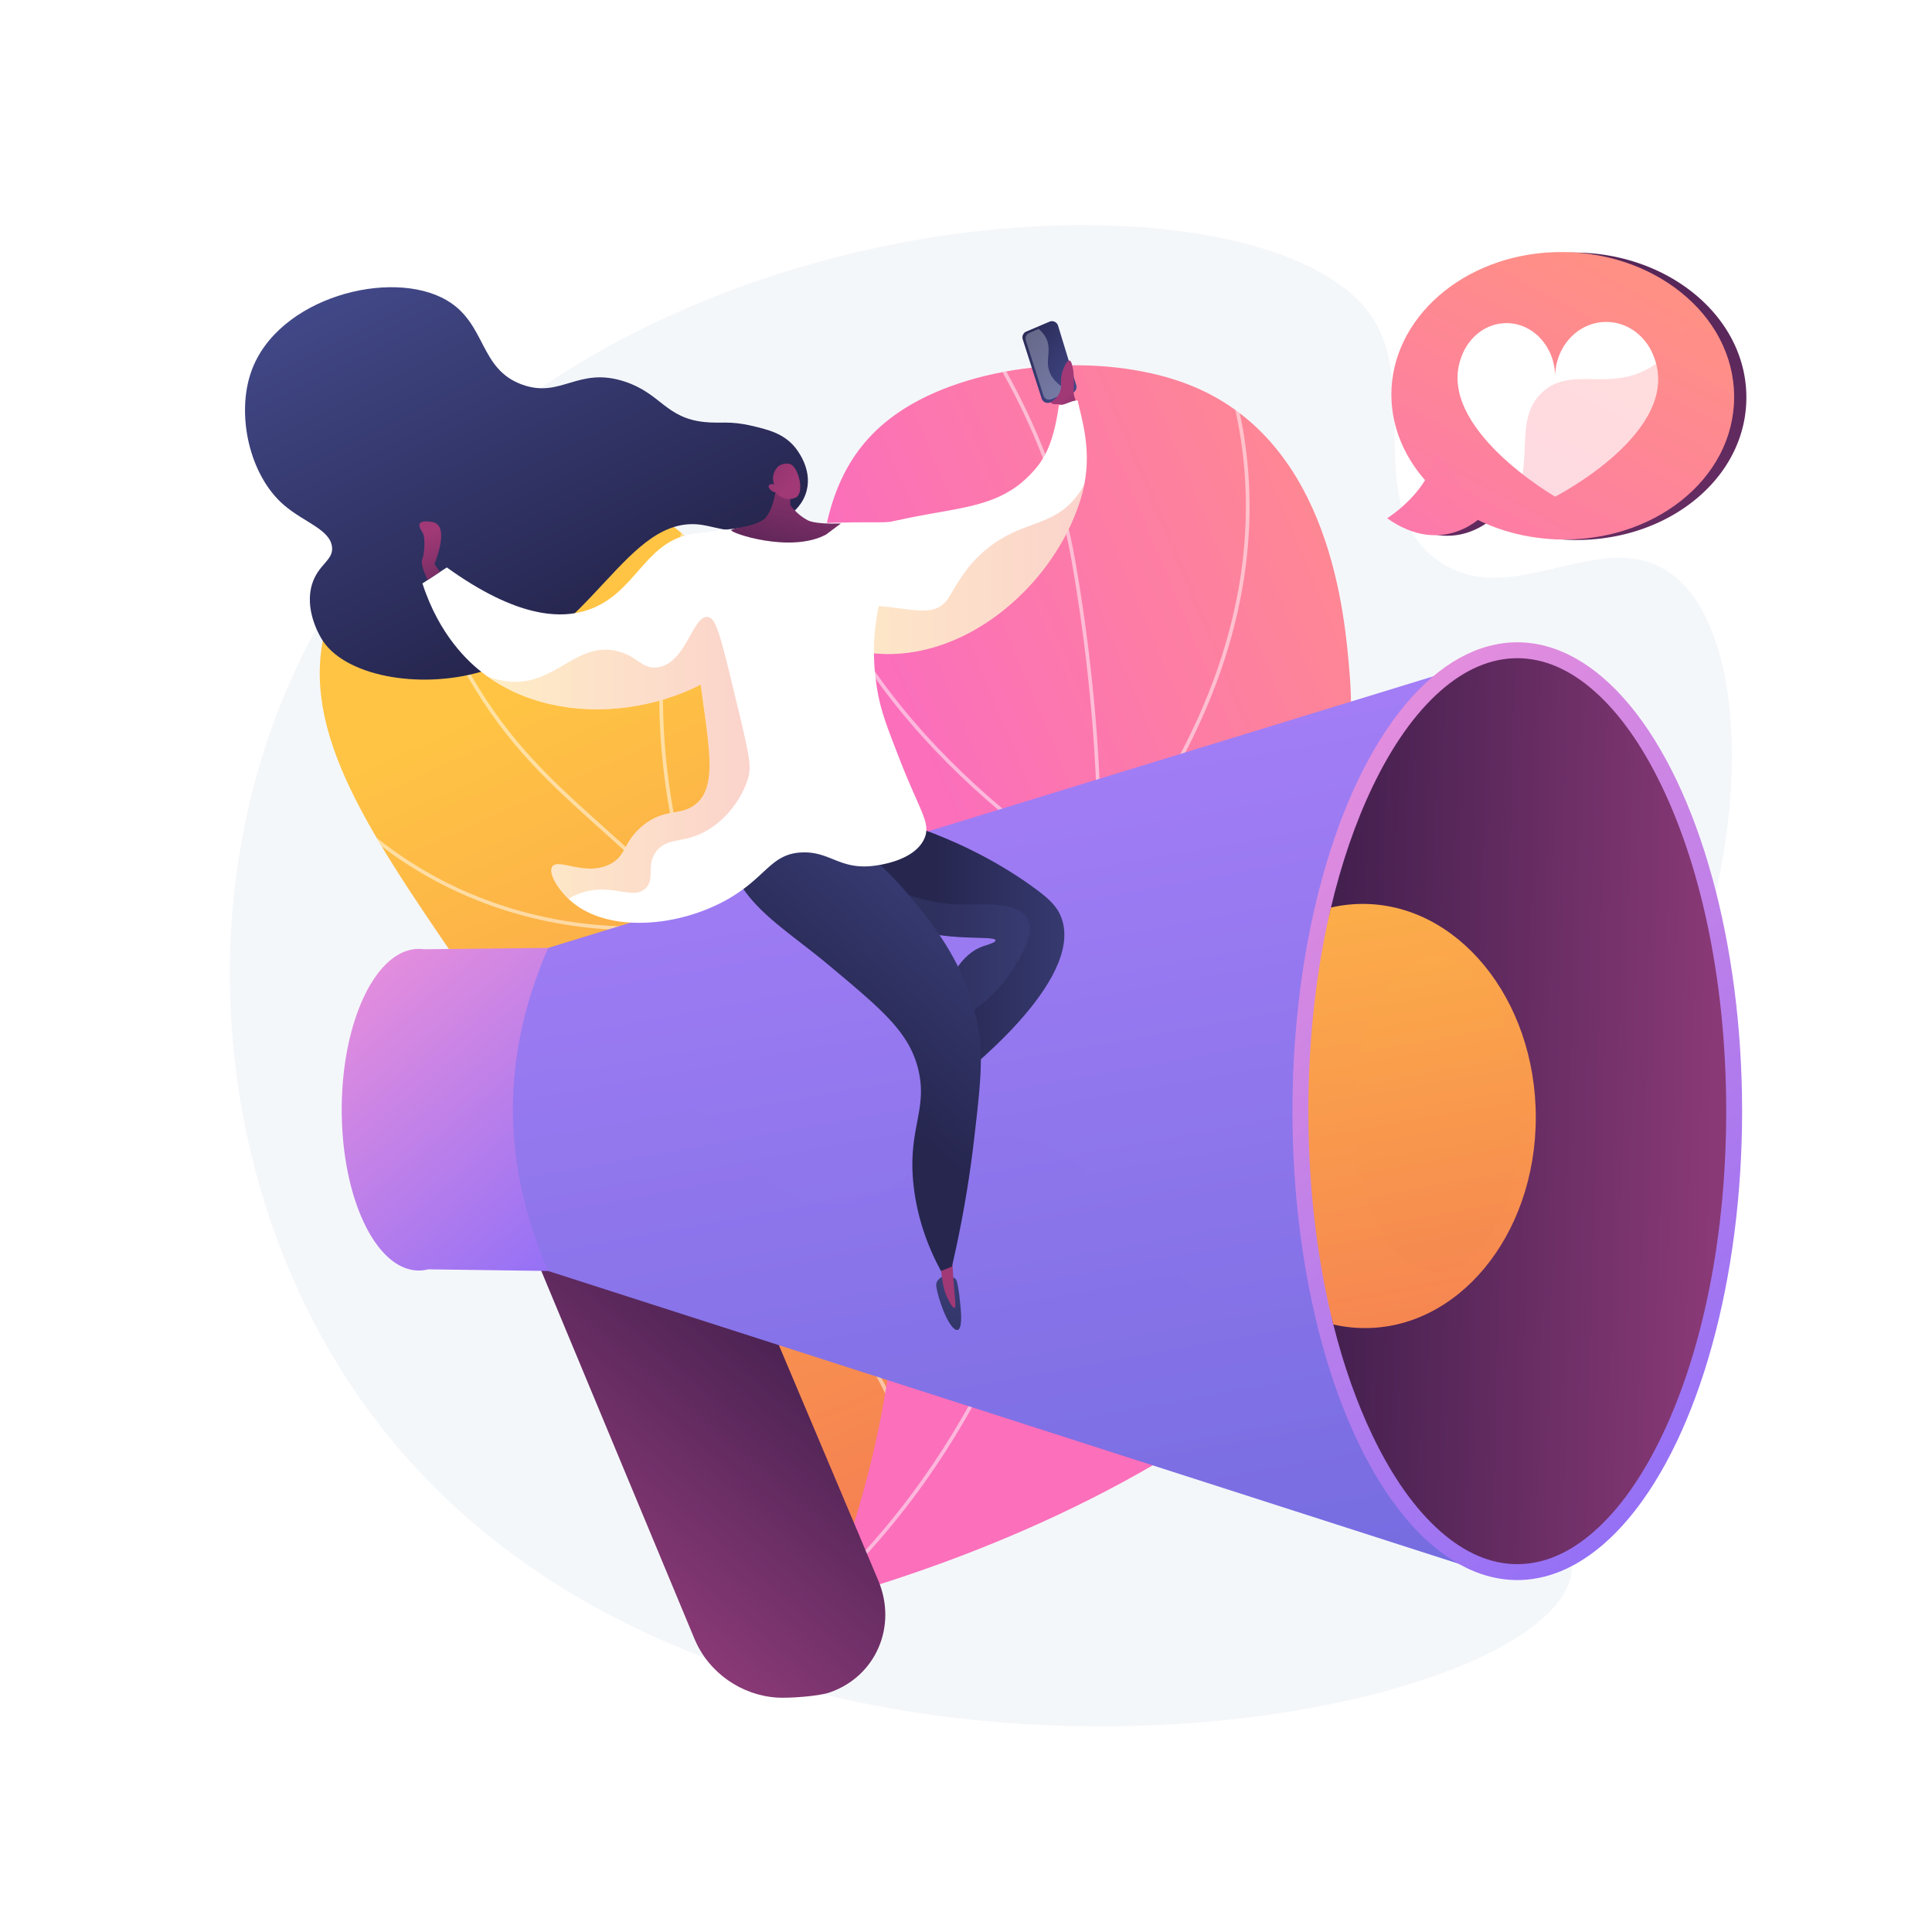 <svg xmlns="http://www.w3.org/2000/svg" xmlns:xlink="http://www.w3.org/1999/xlink" viewBox="0 0 3710 3710"><defs><linearGradient id="linear-gradient" x1="1197.86" y1="1242.52" x2="2093.52" y2="3223.5" gradientUnits="userSpaceOnUse"><stop offset="0" stop-color="#ffc444"/><stop offset="1" stop-color="#f36f56"/></linearGradient><linearGradient id="linear-gradient-2" x1="3039.15" y1="1362.12" x2="1932.05" y2="1824.84" gradientUnits="userSpaceOnUse"><stop offset="0" stop-color="#ff9085"/><stop offset="1" stop-color="#fb6fbb"/></linearGradient><clipPath id="clip-path"><path d="M1525,3234.69c28.1-147.43,46.78-367.26-39.1-596.42-112.62-300.55-306.12-353.09-602.68-784.91-187.51-273-315.62-465.48-253.29-663.58,48.84-155.24,208.78-295.37,365.51-298.39,130.31-2.52,273.66,89.46,355.55,170,66.73,65.62,96.18,127.1,167.82,135.12,73.22,8.21,104.15-49.08,166.93-49.22C1813,1147,1910.2,1382.1,1925.91,1420.1c174.67,422.69,19.75,906.14-50.37,1116.2C1817.56,2710,1714.46,2960.24,1525,3234.69Z" style="fill:url(#linear-gradient)"/></clipPath><clipPath id="clip-path-2"><path d="M1588.16,3072.76c297.57-84.27,658.53-231.76,949.59-492,74.28-66.42,533.15-476.71,352.67-703.23-63.58-79.79-152.79-69.4-239.69-174.93-103-125.06-43.62-219.7-59-408.36-9.17-112.57-36-442-300.08-552-157.81-65.75-393.18-50.17-539.53,33.11-214.67,122.16-195.76,366-155.91,779,35.33,366.07,102.87,438.83,123.26,702.32C1734.6,2452.16,1722.09,2731.08,1588.16,3072.76Z" style="fill:url(#linear-gradient-2)"/></clipPath><linearGradient id="linear-gradient-5" x1="-1004.4" y1="2321.79" x2="-1526.14" y2="2937.11" gradientTransform="translate(2581.42)" gradientUnits="userSpaceOnUse"><stop offset="0" stop-color="#311944"/><stop offset="1" stop-color="#893976"/></linearGradient><linearGradient id="linear-gradient-6" x1="-1068.67" y1="2267.29" x2="-1590.41" y2="2882.61" xlink:href="#linear-gradient-5"/><linearGradient id="linear-gradient-7" x1="1224.47" y1="1884.94" x2="803.32" y2="2381.61" gradientTransform="matrix(-1, 0, 0, 1, 1925.68, 0)" gradientUnits="userSpaceOnUse"><stop offset="0" stop-color="#e38ddd"/><stop offset="1" stop-color="#9571f6"/></linearGradient><linearGradient id="linear-gradient-8" x1="-763.49" y1="1192.72" x2="-281.99" y2="3856" gradientTransform="translate(2581.42)" gradientUnits="userSpaceOnUse"><stop offset="0" stop-color="#aa80f9"/><stop offset="1" stop-color="#6165d7"/></linearGradient><linearGradient id="linear-gradient-9" x1="-928.24" y1="1197.59" x2="-440.74" y2="3894.03" xlink:href="#linear-gradient-8"/><linearGradient id="linear-gradient-10" x1="-508.38" y1="1568.19" x2="-1467.52" y2="2699.35" xlink:href="#linear-gradient-7"/><linearGradient id="linear-gradient-11" x1="-441.21" y1="2119.85" x2="-1365.83" y2="2143.4" gradientTransform="matrix(-1, 0, 0, 1, 1925.68, 0)" xlink:href="#linear-gradient-5"/><clipPath id="clip-path-3"><path d="M2913.63,3003.62c50.62,0,100.36-21.24,147.84-63.12,48.32-42.63,92-104.28,129.89-183.26,79.61-166,123.45-387.44,123.45-623.47s-43.84-457.44-123.45-623.46c-37.86-79-81.57-140.63-129.89-183.26-47.48-41.88-97.22-63.12-147.84-63.12s-100.36,21.24-147.83,63.12c-48.32,42.63-92,104.28-129.9,183.26-79.6,166-123.44,387.44-123.44,623.46s43.84,457.45,123.44,623.47c37.87,79,81.58,140.63,129.9,183.26C2813.27,2982.38,2863,3003.62,2913.63,3003.62Z" style="fill:none"/></clipPath><linearGradient id="linear-gradient-12" x1="-118.91" y1="1276.86" x2="195.47" y2="3015.76" gradientTransform="translate(2581.42)" xlink:href="#linear-gradient"/><linearGradient id="linear-gradient-13" x1="62.37" y1="1500.87" x2="294.33" y2="2783.92" gradientTransform="translate(2581.42)" xlink:href="#linear-gradient"/><linearGradient id="linear-gradient-14" x1="-2368.41" y1="1823" x2="-1897.13" y2="1823" gradientTransform="matrix(-1, 0, 0, 1, -102.95, 0)" gradientUnits="userSpaceOnUse"><stop offset="0" stop-color="#444b8c"/><stop offset="1" stop-color="#26264f"/></linearGradient><linearGradient id="linear-gradient-15" x1="5099.95" y1="1305.41" x2="5120.32" y2="1672.09" gradientTransform="matrix(0.96, 0.29, -0.29, 0.96, -2636.62, -392.26)" xlink:href="#linear-gradient-14"/><linearGradient id="linear-gradient-16" x1="-2146.88" y1="1840.73" x2="-1675.6" y2="1840.73" gradientTransform="matrix(-1, 0, 0, 1, -102.95, 0)" gradientUnits="userSpaceOnUse"><stop offset="0" stop-color="#444b8c"/><stop offset="1" stop-color="#3e4177"/></linearGradient><linearGradient id="linear-gradient-17" x1="1801.71" y1="2384.84" x2="1816.9" y2="2431.3" gradientUnits="userSpaceOnUse"><stop offset="0" stop-color="#311944"/><stop offset="1" stop-color="#a03976"/></linearGradient><linearGradient id="linear-gradient-18" x1="-2116.77" y1="1530.38" x2="-1694.2" y2="2043.82" xlink:href="#linear-gradient-14"/><linearGradient id="linear-gradient-19" x1="2746.95" y1="1515.6" x2="2660.68" y2="1357.86" gradientTransform="translate(-1037.48 429.39) rotate(-23.05)" xlink:href="#linear-gradient-14"/><linearGradient id="linear-gradient-20" x1="2726.22" y1="1121.75" x2="2668.61" y2="1019.82" gradientTransform="matrix(0.99, -0.15, 0.15, 0.99, -733.17, 142.17)" xlink:href="#linear-gradient-17"/><linearGradient id="linear-gradient-21" x1="1525.48" y1="1092.55" x2="2082.59" y2="1092.55" xlink:href="#linear-gradient"/><linearGradient id="linear-gradient-22" x1="1453.25" y1="600.57" x2="821.64" y2="1129.48" gradientTransform="matrix(-0.92, -0.4, -0.4, 0.92, 2341.85, 464.21)" xlink:href="#linear-gradient-14"/><linearGradient id="linear-gradient-23" x1="278.71" y1="1279.88" x2="188.21" y2="952.52" gradientTransform="matrix(-1, 0.03, 0.03, 1, 1706.71, -94.1)" xlink:href="#linear-gradient-17"/><linearGradient id="linear-gradient-24" x1="509.15" y1="776.9" x2="222.23" y2="1015.68" gradientTransform="matrix(-1, 0.03, 0.03, 1, 1706.71, -94.1)" xlink:href="#linear-gradient-17"/><linearGradient id="linear-gradient-25" x1="588.95" y1="1778.52" x2="438.75" y2="1965.32" gradientTransform="translate(2737.94 1634.83) rotate(120.16)" xlink:href="#linear-gradient-17"/><linearGradient id="linear-gradient-26" x1="936.28" y1="1455.37" x2="1439.35" y2="1455.37" xlink:href="#linear-gradient"/><linearGradient id="linear-gradient-27" x1="-2774.6" y1="-403.6" x2="-3754.53" y2="2046.22" gradientTransform="matrix(-1, 0, 0, 1, -258.32, 0)" xlink:href="#linear-gradient-5"/><linearGradient id="linear-gradient-28" x1="-3381.26" y1="534.14" x2="-2931.14" y2="1368.98" gradientTransform="matrix(-1, 0, 0, 1, -258.32, 0)" xlink:href="#linear-gradient-2"/><linearGradient id="linear-gradient-30" x1="-2405.59" y1="187.69" x2="-1984.16" y2="969.32" gradientTransform="matrix(-0.99, -0.15, -0.15, 0.99, 742.79, -10.3)" xlink:href="#linear-gradient-2"/><linearGradient id="linear-gradient-31" x1="-3503.01" y1="580.56" x2="-3058.49" y2="1472.62" gradientTransform="matrix(-1, 0, 0, 1, -258.32, 0)" xlink:href="#linear-gradient-2"/></defs><title>Display</title><g style="isolation:isolate"><g id="Background"><rect width="3710" height="3710" style="fill:#fff"/></g><g id="Illustration"><path d="M2632.43,605.42c96.88,139.2-16.72,364.88,127,469.57,139.94,101.9,311.84-65.14,443.72,22.58,195.63,130.13,159.91,725.58-126.12,1095.54-86,111.26-157.89,154.55-189.72,280.38C2819,2743.68,3059.21,2904.41,3013.49,3038c-102.93,300.89-1686,553.37-2321.15-350.9-296.66-422.33-341-1032.18-76-1495.37C1095.3,354.8,2415,293.08,2632.43,605.42Z" style="fill:#f4f7fa"/><path d="M1525,3234.69c28.1-147.43,46.78-367.26-39.1-596.42-112.62-300.55-306.12-353.09-602.68-784.91-187.51-273-315.62-465.48-253.29-663.58,48.84-155.24,208.78-295.37,365.51-298.39,130.31-2.52,273.66,89.46,355.55,170,66.73,65.62,96.18,127.1,167.82,135.12,73.22,8.21,104.15-49.08,166.93-49.22C1813,1147,1910.2,1382.1,1925.91,1420.1c174.67,422.69,19.75,906.14-50.37,1116.2C1817.56,2710,1714.46,2960.24,1525,3234.69Z" style="fill:url(#linear-gradient)"/><g style="clip-path:url(#clip-path)"><g style="opacity:0.5;mix-blend-mode:soft-light"><path d="M1471.28,3374.12l-5.88-3.84C1576.67,3200,1658.3,3034.11,1708,2877.19c73.36-231.49,74.56-436.74,3.58-610.07-55.59-135.73-152.34-247.74-286.25-402.77-106.89-123.75-193.8-201.81-270.48-270.68-100.11-89.91-179.18-160.93-255.37-291.92-77.32-133-126-285.63-144.65-453.8l7-.77c18.55,167.19,66.91,318.94,143.74,451,75.63,130,154.34,200.73,254,290.23,76.84,69,163.92,147.23,271.1,271.31,66.37,76.84,123.69,143.2,172,208.15,52.92,71.09,89.59,133.55,115.39,196.56,71.63,174.89,70.49,381.75-3.37,614.85C1664.81,3036.84,1582.9,3203.32,1471.28,3374.12Z" style="fill:#fff"/><path d="M1219.6,1786.29a838,838,0,0,1-142.25-12.14c-89.86-15.51-174.85-45.4-252.63-88.85-97.21-54.31-183.34-130-256-225.13l5.58-4.26c72.06,94.31,157.46,169.42,253.82,223.25,77.09,43.07,161.33,72.7,250.4,88.07,136,23.48,242,6.13,263.26,2.11-101.8-291-82.57-533.76-48.38-686.43,37.23-166.25,99.82-264.64,100.45-265.62l5.9,3.81c-.62,1-62.64,98.54-99.57,263.68-34.07,152.36-53.13,395.07,49.57,686.05l1.32,3.74-3.88.86C1346.46,1775.6,1296.71,1786.29,1219.6,1786.29Z" style="fill:#fff"/><path d="M775.61,2148.1l-3.3-6.21c.73-.38,73.74-39,169.54-73.54,160.48-57.9,260.58-60.21,316.31-52,180,26.67,348.65,84.06,370.73,91.74,111-146.71,115.58-448.3,99.84-676-17.18-248.27-61.64-464.6-62.09-466.75l6.88-1.43c.45,2.16,45,219,62.21,467.69,10.11,146.17,8.94,274.63-3.48,381.82-15.57,134.36-49,235.61-99.34,301l-1.55,2-2.41-.86c-1.78-.63-180.37-63.89-371.82-92.25-54.91-8.14-153.76-5.79-312.81,51.58C849,2109.31,776.33,2147.71,775.61,2148.1Z" style="fill:#fff"/><path d="M1735.64,2814.07l-.74-7c-10.14-94.82-46.84-175-109.07-238.21-49.87-50.67-116.17-90.72-197.08-119-138-48.3-272.26-45.55-273.6-45.53l-.17-7c1.35,0,136.87-2.79,276.09,45.92,81.93,28.67,149.14,69.29,199.76,120.73,61.83,62.83,98.9,142,110.25,235.36,24-23.18,129.59-128.39,241.75-290.09,117.17-168.94,265.69-435.88,307.77-748.17l81.68-606,7,.94-81.67,606c-42.29,313.74-191.42,581.78-309.07,751.39C1861,2697.12,1742,2808.21,1740.78,2809.31Z" style="fill:#fff"/></g></g><path d="M1588.16,3072.76c297.57-84.27,658.53-231.76,949.59-492,74.28-66.42,533.15-476.71,352.67-703.23-63.58-79.79-152.79-69.4-239.69-174.93-103-125.06-43.62-219.7-59-408.36-9.17-112.57-36-442-300.08-552-157.81-65.75-393.18-50.17-539.53,33.11-214.67,122.16-195.76,366-155.91,779,35.33,366.07,102.87,438.83,123.26,702.32C1734.6,2452.16,1722.09,2731.08,1588.16,3072.76Z" style="fill:url(#linear-gradient-2)"/><g style="clip-path:url(#clip-path-2)"><g style="opacity:0.5;mix-blend-mode:soft-light"><path d="M355.16,3524.41l-.25-7c213.6-7.38,415.44-40.75,599.9-99.19,125.37-39.72,243.26-91.33,350.39-153.41,185-107.23,341.14-248.95,464-421.22,112-157.17,197.68-341.4,254.53-547.59,125.25-454.29,87.51-914.44,33.8-1220.46C2020.24,863.33,1910,648.46,1729.67,436.88l5.34-4.56c181.11,212.55,291.93,428.54,329.39,642,53.84,306.73,91.65,768-34,1223.54-57.07,207-143.06,392-255.58,549.8-123.4,173.09-280.23,315.48-466.15,423.22-107.57,62.33-225.93,114.15-351.79,154C771.86,3483.53,569.39,3517,355.16,3524.41Z" style="fill:#fff"/><path d="M2111.32,1695.28l-2.61-1.49c-1.28-.73-129.18-74.45-264.91-204.43-125.38-120.07-283.33-314.09-323.84-556.62l6.92-1.15c40.19,240.56,197.1,433.27,321.65,552.57s242.26,190.88,261.07,202c454-571.77,243.43-1014.65,168-1136.89-2.13-3.46-3-4.9-3.4-5.76l6.41-2.88c.23.52,1.56,2.67,3,5,76.17,123.4,289,570.82-170.36,1147.34Z" style="fill:#fff"/><path d="M2028,2293l-1.22-1.08c-.82-.73-83.33-74.58-186.65-206.53-95.33-121.75-228.45-319.35-321.25-569.31l-179.34-483,6.58-2.45,179.35,483.06c92.48,249.11,225.17,446.06,320.19,567.42,96.16,122.8,174.08,195,184.59,204.53,180.7-25.85,338.87-72.43,470.14-138.46,105.25-52.93,193.54-118.42,262.42-194.63,61.27-67.78,95.52-131.69,113.47-173.37,19.45-45.17,24.47-74.68,24.52-75l6.93,1.15c-.2,1.19-20.94,120.31-139.35,251.52-69.44,76.94-158.42,143-264.48,196.41-132.42,66.66-292,113.61-474.29,139.54Z" style="fill:#fff"/></g></g><path d="M1492,3259.85c-67.38-4.31-131-47-158.38-112.75L947.66,2220c-35.14-84.42,4.5-180,89-213.84,85.09-34.12,217.72,6.06,253.77,91.38l396,937.16c37.33,88.36-4.76,185-93.55,215.38C1571,3257.56,1514.25,3261.27,1492,3259.85Z" style="fill:url(#linear-gradient-5)"/><path d="M1036.65,2006.15c85.09-34.12,217.72,6.06,253.77,91.38l362.06,856.89c-60.6-15.57-132.33-14.17-201.18-74.55-114.63-100.5-58.24-229.31-149.09-344-41.53-52.45-118.37-107.66-274.8-124.27L947.66,2220C912.52,2135.57,952.16,2040,1036.65,2006.15Z" style="opacity:0.3;mix-blend-mode:multiply;fill:url(#linear-gradient-6)"/><path d="M804.29,1822.17a72.11,72.11,0,0,1,9.87.7l238.6-2.62v620.38l-230.4-3.16a72.9,72.9,0,0,1-18.07,2.3c-81.77,0-148.06-138.26-148.06-308.8S722.52,1822.17,804.29,1822.17Z" style="fill:url(#linear-gradient-7)"/><path d="M1052.76,1820.25c-90.38,206.58-90.38,412.42,0,620.38l1774.82,570.63L2845.91,1270Z" style="fill:url(#linear-gradient-8)"/><path d="M2348.47,2499.44c-168.75-63.93-221.19-308.75-417.1-317-153.73-6.46-200,142.8-350.67,126.7-154.18-16.48-180.08-182.72-352.75-241.31-78.51-26.64-160.64-21.72-240.35.81q-16.07,185,65.16,372l1774.82,570.63-105-591.2C2547.59,2522.14,2430.28,2530.43,2348.47,2499.44Z" style="opacity:0.3;mix-blend-mode:multiply;fill:url(#linear-gradient-9)"/><ellipse cx="2913.63" cy="2133.77" rx="431.73" ry="900.39" style="fill:url(#linear-gradient-10)"/><path d="M2913.63,3003.62c50.62,0,100.36-21.24,147.84-63.12,48.32-42.63,92-104.28,129.89-183.26,79.61-166,123.45-387.44,123.45-623.47s-43.84-457.44-123.45-623.46c-37.86-79-81.57-140.63-129.89-183.26-47.48-41.88-97.22-63.12-147.84-63.12s-100.36,21.24-147.83,63.12c-48.32,42.63-92,104.28-129.9,183.26-33.28,69.42-60.31,148.52-80.5,234.33-28.1,119.41,53.11,244.06,53.11,381.4,0,146-79.27,294.21-47.62,419.4,19.51,77.15,44.66,148.5,75,211.8,37.87,79,81.58,140.63,129.9,183.26C2813.27,2982.38,2863,3003.62,2913.63,3003.62Z" style="fill:url(#linear-gradient-11)"/><g style="clip-path:url(#clip-path-3)"><path d="M2949.16,2145.59c0,228.11-151,409.24-334.75,404.62-180.86-4.55-325.43-188-325.43-409.73s144.57-403,325.43-404.7C2798.11,1734,2949.16,1917.47,2949.16,2145.59Z" style="fill:url(#linear-gradient-12)"/><path d="M2920.14,2141.88c0,169.39-73.6,303.89-163.1,300.46-88.13-3.38-158.57-139.58-158.57-304.26s70.44-299.21,158.57-300.51C2846.54,1836.25,2920.14,1972.48,2920.14,2141.88Z" style="opacity:0.3;mix-blend-mode:multiply;fill:url(#linear-gradient-13)"/></g><path d="M1659.66,1558.75c157.6,38.26,261.41,99.68,322,143.13,32.85,23.54,48,38.23,56.22,59.63,46.69,122-193.16,306.42-218.72,325.73q-16.76-39-33.5-78.1c24.79-136,66-178.71,100.58-191.4,9.66-3.55,25.87-7.36,25.56-11.93-.75-10.81-91.85,4.6-178.91-27.26-86.81-31.76-174-112.14-158.46-165.28C1577.31,1603.57,1589.22,1575.54,1659.66,1558.75Z" style="fill:url(#linear-gradient-14)"/><path d="M1812.48,2450.35s-14.67,5.23-14.72,16.83,14.86,62.71,31.06,80.87,17.65-8.94,16.65-26.39-5.25-56.51-9.26-64.07S1812.48,2450.35,1812.48,2450.35Z" style="fill:url(#linear-gradient-15)"/><path d="M1859.58,1737.09c28.64-.56,95.73-5.91,113.6,27.26,14.9,27.67-11.21,69.62-27.27,95.42-43.65,70.14-86,77.31-115.86,120.41-11.55,16.68-22,40-25.35,73.26q-9.5-22.14-19-44.3c24.79-136,66-178.71,100.58-191.4,9.66-3.55,25.87-7.36,25.56-11.93-.75-10.81-91.85,4.6-178.91-27.26-79.14-29-158.35-98.24-160-150.54C1698.26,1717.9,1792.57,1738.4,1859.58,1737.09Z" style="opacity:0.3;mix-blend-mode:multiply;fill:url(#linear-gradient-16)"/><path d="M1804,2401.05c.87,17.88,2.39,32.83,3.75,43.93,3,24.56,5.82,34.28,9.63,43.13,3.32,7.71,11.63,24.53,15.6,23.37s-.11-19.83-3.25-71.66c-.46-7.53-1.85-31.48-1.85-31.48h0Z" style="fill:url(#linear-gradient-17)"/><path d="M1568.79,1569c90.8,54.75,149.75,117,184,159,40.45,49.63,102,125.11,124.27,237.66,11.88,60,6,113.8-6.14,219a2204.63,2204.63,0,0,1-43,247.6l-20.94,8.41c-18.7-34.37-43.17-88.76-51.94-158.32-14.35-113.8,28.22-150,7.79-230.67-17.7-69.92-69-112.79-171.57-198.52-84.29-70.45-162-112.24-190.85-200.11-4.9-14.92-9.06-33.22-1.07-50C1416.59,1566.93,1482.43,1554.33,1568.79,1569Z" style="fill:url(#linear-gradient-18)"/><path d="M1970.77,636.68l44.55-18.95a12.21,12.21,0,0,1,16.46,7.67l34.88,114.16a12.22,12.22,0,0,1-6.9,14.81l-43.15,18.35a12.22,12.22,0,0,1-16.42-7.52l-36.27-113.57A12.21,12.21,0,0,1,1970.77,636.68Z" style="fill:url(#linear-gradient-19)"/><path d="M2014.21,710.56c-6.17-21.75,5.81-40.62-6.29-62.86a53.43,53.43,0,0,0-13.54-16l-18.13,7.71a11.42,11.42,0,0,0-6.4,14l33.9,106.14a11.41,11.41,0,0,0,15.34,7l35.36-15C2028.09,738.13,2017.84,723.34,2014.21,710.56Z" style="fill:#f4f7fa;opacity:0.3;mix-blend-mode:soft-light"/><path d="M2067.46,774.13c-5.28-13-6.18-20-5.88-24,0-.5.21-2.56.35-5.48.21-4.64.18-8.28.13-10.61-.23-12.54-.35-18.81-1.52-24.86-1.31-6.72-3.21-16.49-6.77-16.83-4.78-.46-11.79,13.13-14.77,25.85-3.89,16.56,1,23.1-3.73,34.63-4,9.69-11.86,15.9-18.66,19.84a17.16,17.16,0,0,0,7.28,3.37c3.67.7,5.78-.29,11.41.49a39.17,39.17,0,0,1,4.17.81C2043.45,778.32,2051.22,778.16,2067.46,774.13Z" style="fill:url(#linear-gradient-20)"/><path d="M2069.41,769c-12.55,0-23.53,9-36.07,9-11.48,82.34-32.2,110.5-58.15,136.43-83.75,83.69-194.43,50.23-369.85,122A756.44,756.44,0,0,0,1450,1122.63c35,42.45,106.1,113.33,211.06,129.78,185.5,29.08,366.18-129.18,415.47-299.08C2099.89,872.9,2078.12,809.57,2069.41,769Z" style="fill:#fff"/><path d="M1814,1157.43c12.16-12.63,13.93-24.48,41.29-62.11a205.53,205.53,0,0,1,25.59-28.71c70-66.23,128.27-51.47,177-102.27a147,147,0,0,0,24.73-35.12c-1.72,7.94-3.67,16-6,24.11-49.29,169.91-230,328.16-415.47,299.08-54.44-8.53-99.69-31.73-135.61-58a313.63,313.63,0,0,1,97.28-29.09C1718.44,1153.33,1780.15,1192.56,1814,1157.43Z" style="opacity:0.3;mix-blend-mode:multiply;fill:url(#linear-gradient-21)"/><path d="M1348.55,1008c26.93,4.14,67.45,20.81,118.19,4.95,15.28-4.77,69.39-21.68,82.21-70.5,11.29-43-19.38-80.08-23.18-84.55-21.89-25.8-50.79-32.94-83-40.43-41.78-9.7-59.11-3.89-89.54-7-75.28-7.62-83.73-54.83-153.7-77.78-89.42-29.35-121.75,32.63-196.28,6.07-83.67-29.81-68.62-117.08-145.3-162.06C751.51,514.23,532.8,571.06,482.47,713.5c-29.07,82.26-4,198.81,62.85,256.4,38.95,33.57,89.69,47,92.4,81.65,1.94,24.69-26.47,32.31-38.26,69.55-15.19,48,12.68,96.38,17.19,104.19,41.78,72.52,187.2,99.37,306.67,64.83C1138.74,1227.84,1202.11,985.49,1348.55,1008Z" style="fill:url(#linear-gradient-22)"/><path d="M1324,1026.41a1906.73,1906.73,0,0,1,206.74-20.08c166.11-7,161.67.37,192.4-7,28.35-6.75-15.5,79.49-34.09,158.07-19,80.19-8,146.88-3.85,170.57,6.67,38.17,18.19,67.85,41.24,127.22,40,103.12,61.71,125,48.73,154.77-18.93,43.48-88.83,51.86-101.13,53.09-62.27,6.21-80.78-28.13-133.76-26.13-61.56,2.33-68.8,49.9-148.47,93-94,50.9-223.42,60.35-292.75,2.63-26.77-22.29-46.77-55.6-38.56-68.25,11.17-17.21,64.41,19.63,111.59-5.12,31.25-16.41,24.51-41.3,60.3-71.88,43.08-36.8,74.28-19.06,103.63-43,45.79-37.42,22-123.17,4.71-267.59A2420.05,2420.05,0,0,1,1324,1026.41Z" style="fill:#fff"/><path d="M1324,1026.41c-86.59,17.21-104.29,112.64-192.69,144.08-53.56,19-138.07,16.38-273.3-80.85l-46.8,30.72c32.53,100.5,88.95,151.23,116,172.1,154.79,119.21,408.54,77.16,528.57-62.59,37.66-43.85,55.73-89.85,64.84-119.67C1469.08,1062.52,1396.8,1011.94,1324,1026.41Z" style="fill:#fff"/><path d="M1492.47,924.44s-5.73,59.69-27.29,73.94-57.14,14.69-60.91,19.63,113.82,45.36,182.14,8.39l28.34-21.15c-22.82.74-52.16,0-63.94-6.32-8-4.27-21-12.69-33.14-28.93l-.69-32.94Z" style="fill:url(#linear-gradient-23)"/><path d="M1489.74,945.6s14.87,19.23,37.08,10.4c19.89-7.9,6.41-59.47-9.7-64.93-5.38-1.82-15.12-.67-21.53,3.59-4.5,3-16.33,18.58-8.81,35.44-5.12-1.32-9.55.14-10.6,2.69-1.32,3.23,3.1,7.45,4.1,8.4A17,17,0,0,0,1489.74,945.6Z" style="fill:url(#linear-gradient-24)"/><path d="M844.89,1098.26l-10.64-15s31.81-75-4.27-80.89-23.45,12.3-18.15,21.09,3.55,40.31-1,50.53,10.43,39.8,10.43,39.8Z" style="fill:url(#linear-gradient-25)"/><path d="M1239.39,1706.2c19.53-18,.27-44.79,21.38-71.86,19.32-24.78,45.84-15.69,84.37-33.14,46.31-21,77.95-65.82,90.07-102.67,8.64-26.28,5.27-42.15-24.63-165.77-28.47-117.73-35.84-146.42-51.75-148-28.94-2.89-40.9,88.49-95.55,96.61-30.86,4.6-39.19-22.75-80.24-31.58-69.68-15-108.18,50.33-179,58.65-18.11,2.13-40.68.68-67.72-9.65,116.22,83,283.15,80.09,409.3,15.93,16.22,121.54,32,195.6-9.56,229.6-29.35,24-60.55,6.24-103.63,43-35.79,30.58-29.05,55.47-60.3,71.88-47.18,24.75-100.42-12.09-111.59,5.12-7.44,11.47,8.39,39.86,31.35,61.68a123.88,123.88,0,0,1,36.11-14.73C1179.42,1699.52,1216.35,1727.46,1239.39,1706.2Z" style="opacity:0.3;mix-blend-mode:multiply;fill:url(#linear-gradient-26)"/><path d="M2687.31,996.23s46-28.56,72.75-73.24c-40.71-46.43-64.63-103.49-64.63-164.3,0-145.81,137.44-268.17,314.49-273.52,181.09-5.48,335.4,112.37,343.31,265.71V751c.09,1.9.17,3.81.22,5.73,0,.27,0,.55,0,.83,0,1.88.07,3.76.07,5.65a239,239,0,0,1-1.39,25.79q-.6,5.44-1.43,10.83-1.68,10.75-4.32,21.2-1.3,5.22-2.86,10.37c-.69,2.28-1.41,4.56-2.16,6.82-17.72,53.1-53.84,99.14-101.95,133.49-1,.73-2.05,1.46-3.09,2.18a335.94,335.94,0,0,1-53.51,30.29l-3.59,1.6q-12.59,5.52-25.79,10.14-5.65,2-11.41,3.77-3.84,1.2-7.72,2.32-5.82,1.68-11.74,3.18c-2.62.67-5.27,1.31-7.92,1.92a390.15,390.15,0,0,1-104.75,9.42c-2.68-.12-5.36-.26-8-.43l-2.32-.17c-1.91-.14-3.8-.27-5.69-.43l-2.52-.24c-1.83-.16-3.67-.33-5.49-.53l-2.35-.26q-2.85-.32-5.68-.67l-2-.26c-2-.27-4-.54-6-.84l-1.54-.23q-3.3-.51-6.59-1.06l-.9-.15q-3.7-.63-7.37-1.34h0a375.06,375.06,0,0,1-59.49-16.51l.07-.06q-16.76-6.23-32.46-13.91C2836.22,1019.32,2771.54,1055.75,2687.31,996.23Z" style="fill:url(#linear-gradient-27)"/><path d="M2671.83,757.69c0,145.81,137.44,270.07,314.49,277.88,185.93,8.2,343.64-114,343.64-273.32s-157.71-283.71-343.64-278.09C2809.27,489.52,2671.83,611.88,2671.83,757.69Z" style="fill:url(#linear-gradient-28)"/><path d="M2671.83,757.69c0,145.81,137.44,270.07,314.49,277.88,185.93,8.2,343.64-114,343.64-273.32s-157.71-283.71-343.64-278.09C2809.27,489.52,2671.83,611.88,2671.83,757.69Z" style="fill:url(#linear-gradient-28)"/><path d="M2849.43,988.11s-76.39,84.37-185.72,7.11c0,0,87.49-54.32,91.4-130.39Z" style="fill:url(#linear-gradient-30)"/><path d="M2806,686.16h0c13.31-37.95,46.56-65.19,85.85-65.67,51.88-.62,94.48,45.57,94.48,103.19,0-57.62,43.1-104.84,97-105.49,41.82-.5,77.94,27.17,92.59,66.83h0C3232,828.13,2986.32,953.7,2986.32,953.7S2755.9,820.7,2806,686.16Z" style="fill:#fff"/><g style="opacity:0.3;mix-blend-mode:multiply"><path d="M2907.43,962.61c39-79.63-.42-155.86,52.39-207.58,54.42-53.32,126.36-3,205.35-47.14,31-17.3,65.74-50.64,91.77-119.51,45.64,47.65,73,108.06,73,173.87,0,159.32-157.71,281.52-343.64,273.32a383.29,383.29,0,0,1-116-23.13A169.78,169.78,0,0,0,2907.43,962.61Z" style="fill:url(#linear-gradient-31)"/></g></g></g></svg>